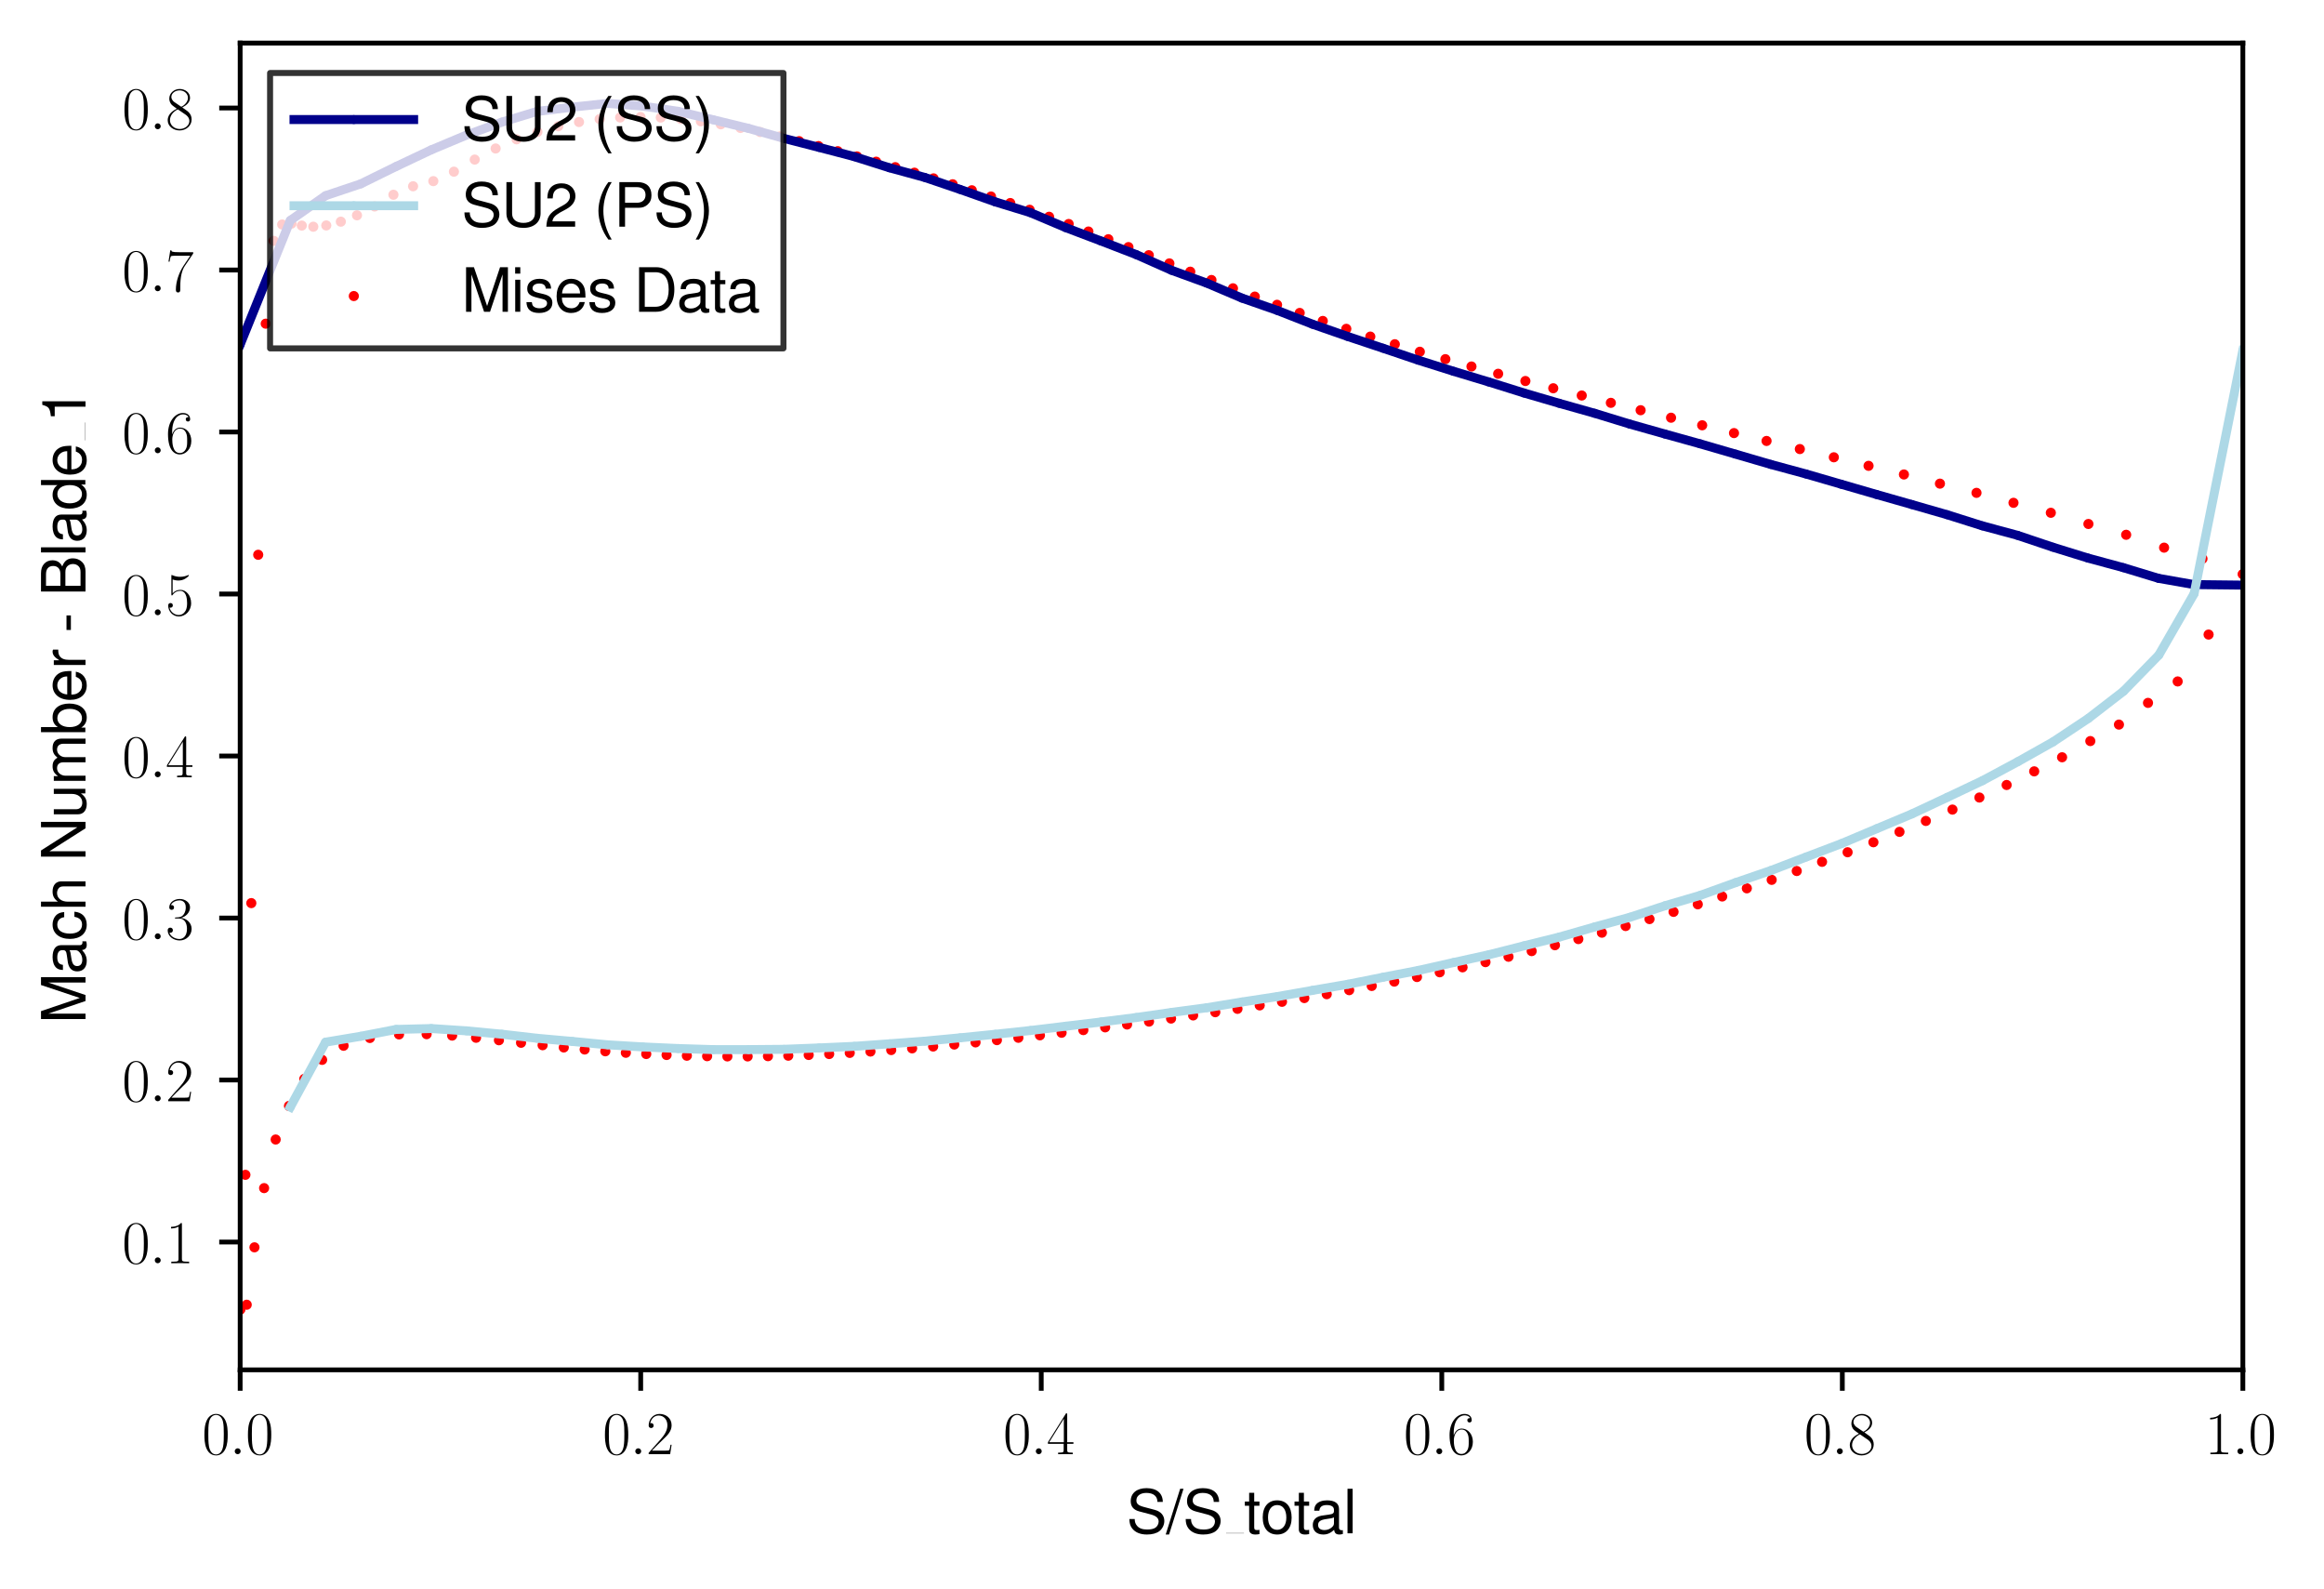 <?xml version="1.0" encoding="utf-8" standalone="no"?>
<!DOCTYPE svg PUBLIC "-//W3C//DTD SVG 1.1//EN"
  "http://www.w3.org/Graphics/SVG/1.1/DTD/svg11.dtd">
<svg xmlns:xlink="http://www.w3.org/1999/xlink" width="388.515pt" height="265.601pt" viewBox="0 0 388.515 265.601" xmlns="http://www.w3.org/2000/svg" version="1.1">
 <defs>
  <style type="text/css">*{stroke-linejoin: round; stroke-linecap: butt}</style>
 </defs>
 <g id="figure_1">
  <g id="patch_1">
   <path d="M 0 265.601 
L 388.515 265.601 
L 388.515 0 
L 0 0 
z
" style="fill: #ffffff"/>
  </g>
  <g id="axes_1">
   <g id="patch_2">
    <path d="M 40.15 228.96 
L 374.95 228.96 
L 374.95 7.2 
L 40.15 7.2 
z
" style="fill: #ffffff"/>
   </g>
   <g id="PathCollection_1">
    <defs>
     <path id="mcd9e9ff6a8" d="M 0 0.354 
C 0.094 0.354 0.184 0.316 0.25 0.25 
C 0.316 0.184 0.354 0.094 0.354 0 
C 0.354 -0.094 0.316 -0.184 0.25 -0.25 
C 0.184 -0.316 0.094 -0.354 0 -0.354 
C -0.094 -0.354 -0.184 -0.316 -0.25 -0.25 
C -0.316 -0.184 -0.354 -0.094 -0.354 0 
C -0.354 0.094 -0.316 0.184 -0.25 0.25 
C -0.184 0.316 -0.094 0.354 0 0.354 
z
" style="stroke: #ff0000"/>
    </defs>
    <g clip-path="url(#p31bfb90e22)">
     <use xlink:href="#mcd9e9ff6a8" x="40.15" y="218.88" style="fill: #ff0000; stroke: #ff0000"/>
     <use xlink:href="#mcd9e9ff6a8" x="41.245" y="218.075" style="fill: #ff0000; stroke: #ff0000"/>
     <use xlink:href="#mcd9e9ff6a8" x="42.54" y="208.481" style="fill: #ff0000; stroke: #ff0000"/>
     <use xlink:href="#mcd9e9ff6a8" x="44.152" y="198.584" style="fill: #ff0000; stroke: #ff0000"/>
     <use xlink:href="#mcd9e9ff6a8" x="46.086" y="190.461" style="fill: #ff0000; stroke: #ff0000"/>
     <use xlink:href="#mcd9e9ff6a8" x="48.312" y="184.85" style="fill: #ff0000; stroke: #ff0000"/>
     <use xlink:href="#mcd9e9ff6a8" x="50.867" y="180.336" style="fill: #ff0000; stroke: #ff0000"/>
     <use xlink:href="#mcd9e9ff6a8" x="53.851" y="177.146" style="fill: #ff0000; stroke: #ff0000"/>
     <use xlink:href="#mcd9e9ff6a8" x="57.44" y="174.787" style="fill: #ff0000; stroke: #ff0000"/>
     <use xlink:href="#mcd9e9ff6a8" x="61.837" y="173.49" style="fill: #ff0000; stroke: #ff0000"/>
     <use xlink:href="#mcd9e9ff6a8" x="66.708" y="172.894" style="fill: #ff0000; stroke: #ff0000"/>
     <use xlink:href="#mcd9e9ff6a8" x="71.323" y="172.854" style="fill: #ff0000; stroke: #ff0000"/>
     <use xlink:href="#mcd9e9ff6a8" x="75.585" y="173.09" style="fill: #ff0000; stroke: #ff0000"/>
     <use xlink:href="#mcd9e9ff6a8" x="79.585" y="173.453" style="fill: #ff0000; stroke: #ff0000"/>
     <use xlink:href="#mcd9e9ff6a8" x="83.408" y="173.869" style="fill: #ff0000; stroke: #ff0000"/>
     <use xlink:href="#mcd9e9ff6a8" x="87.104" y="174.292" style="fill: #ff0000; stroke: #ff0000"/>
     <use xlink:href="#mcd9e9ff6a8" x="90.71" y="174.699" style="fill: #ff0000; stroke: #ff0000"/>
     <use xlink:href="#mcd9e9ff6a8" x="94.25" y="175.075" style="fill: #ff0000; stroke: #ff0000"/>
     <use xlink:href="#mcd9e9ff6a8" x="97.741" y="175.415" style="fill: #ff0000; stroke: #ff0000"/>
     <use xlink:href="#mcd9e9ff6a8" x="101.196" y="175.713" style="fill: #ff0000; stroke: #ff0000"/>
     <use xlink:href="#mcd9e9ff6a8" x="104.626" y="175.963" style="fill: #ff0000; stroke: #ff0000"/>
     <use xlink:href="#mcd9e9ff6a8" x="108.037" y="176.17" style="fill: #ff0000; stroke: #ff0000"/>
     <use xlink:href="#mcd9e9ff6a8" x="111.437" y="176.334" style="fill: #ff0000; stroke: #ff0000"/>
     <use xlink:href="#mcd9e9ff6a8" x="114.827" y="176.456" style="fill: #ff0000; stroke: #ff0000"/>
     <use xlink:href="#mcd9e9ff6a8" x="118.214" y="176.533" style="fill: #ff0000; stroke: #ff0000"/>
     <use xlink:href="#mcd9e9ff6a8" x="121.6" y="176.573" style="fill: #ff0000; stroke: #ff0000"/>
     <use xlink:href="#mcd9e9ff6a8" x="124.988" y="176.574" style="fill: #ff0000; stroke: #ff0000"/>
     <use xlink:href="#mcd9e9ff6a8" x="128.382" y="176.531" style="fill: #ff0000; stroke: #ff0000"/>
     <use xlink:href="#mcd9e9ff6a8" x="131.782" y="176.451" style="fill: #ff0000; stroke: #ff0000"/>
     <use xlink:href="#mcd9e9ff6a8" x="135.194" y="176.33" style="fill: #ff0000; stroke: #ff0000"/>
     <use xlink:href="#mcd9e9ff6a8" x="138.618" y="176.173" style="fill: #ff0000; stroke: #ff0000"/>
     <use xlink:href="#mcd9e9ff6a8" x="142.058" y="175.983" style="fill: #ff0000; stroke: #ff0000"/>
     <use xlink:href="#mcd9e9ff6a8" x="145.516" y="175.758" style="fill: #ff0000; stroke: #ff0000"/>
     <use xlink:href="#mcd9e9ff6a8" x="148.99" y="175.507" style="fill: #ff0000; stroke: #ff0000"/>
     <use xlink:href="#mcd9e9ff6a8" x="152.484" y="175.225" style="fill: #ff0000; stroke: #ff0000"/>
     <use xlink:href="#mcd9e9ff6a8" x="155.999" y="174.916" style="fill: #ff0000; stroke: #ff0000"/>
     <use xlink:href="#mcd9e9ff6a8" x="159.532" y="174.585" style="fill: #ff0000; stroke: #ff0000"/>
     <use xlink:href="#mcd9e9ff6a8" x="163.084" y="174.229" style="fill: #ff0000; stroke: #ff0000"/>
     <use xlink:href="#mcd9e9ff6a8" x="166.656" y="173.851" style="fill: #ff0000; stroke: #ff0000"/>
     <use xlink:href="#mcd9e9ff6a8" x="170.245" y="173.457" style="fill: #ff0000; stroke: #ff0000"/>
     <use xlink:href="#mcd9e9ff6a8" x="173.851" y="173.044" style="fill: #ff0000; stroke: #ff0000"/>
     <use xlink:href="#mcd9e9ff6a8" x="177.472" y="172.617" style="fill: #ff0000; stroke: #ff0000"/>
     <use xlink:href="#mcd9e9ff6a8" x="181.108" y="172.173" style="fill: #ff0000; stroke: #ff0000"/>
     <use xlink:href="#mcd9e9ff6a8" x="184.756" y="171.714" style="fill: #ff0000; stroke: #ff0000"/>
     <use xlink:href="#mcd9e9ff6a8" x="188.418" y="171.238" style="fill: #ff0000; stroke: #ff0000"/>
     <use xlink:href="#mcd9e9ff6a8" x="192.09" y="170.75" style="fill: #ff0000; stroke: #ff0000"/>
     <use xlink:href="#mcd9e9ff6a8" x="195.772" y="170.243" style="fill: #ff0000; stroke: #ff0000"/>
     <use xlink:href="#mcd9e9ff6a8" x="199.464" y="169.721" style="fill: #ff0000; stroke: #ff0000"/>
     <use xlink:href="#mcd9e9ff6a8" x="203.165" y="169.181" style="fill: #ff0000; stroke: #ff0000"/>
     <use xlink:href="#mcd9e9ff6a8" x="206.875" y="168.62" style="fill: #ff0000; stroke: #ff0000"/>
     <use xlink:href="#mcd9e9ff6a8" x="210.593" y="168.044" style="fill: #ff0000; stroke: #ff0000"/>
     <use xlink:href="#mcd9e9ff6a8" x="214.319" y="167.443" style="fill: #ff0000; stroke: #ff0000"/>
     <use xlink:href="#mcd9e9ff6a8" x="218.054" y="166.819" style="fill: #ff0000; stroke: #ff0000"/>
     <use xlink:href="#mcd9e9ff6a8" x="221.798" y="166.172" style="fill: #ff0000; stroke: #ff0000"/>
     <use xlink:href="#mcd9e9ff6a8" x="225.552" y="165.499" style="fill: #ff0000; stroke: #ff0000"/>
     <use xlink:href="#mcd9e9ff6a8" x="229.317" y="164.797" style="fill: #ff0000; stroke: #ff0000"/>
     <use xlink:href="#mcd9e9ff6a8" x="233.093" y="164.067" style="fill: #ff0000; stroke: #ff0000"/>
     <use xlink:href="#mcd9e9ff6a8" x="236.882" y="163.302" style="fill: #ff0000; stroke: #ff0000"/>
     <use xlink:href="#mcd9e9ff6a8" x="240.685" y="162.509" style="fill: #ff0000; stroke: #ff0000"/>
     <use xlink:href="#mcd9e9ff6a8" x="244.502" y="161.68" style="fill: #ff0000; stroke: #ff0000"/>
     <use xlink:href="#mcd9e9ff6a8" x="248.335" y="160.814" style="fill: #ff0000; stroke: #ff0000"/>
     <use xlink:href="#mcd9e9ff6a8" x="252.186" y="159.911" style="fill: #ff0000; stroke: #ff0000"/>
     <use xlink:href="#mcd9e9ff6a8" x="256.057" y="158.969" style="fill: #ff0000; stroke: #ff0000"/>
     <use xlink:href="#mcd9e9ff6a8" x="259.948" y="157.986" style="fill: #ff0000; stroke: #ff0000"/>
     <use xlink:href="#mcd9e9ff6a8" x="263.862" y="156.961" style="fill: #ff0000; stroke: #ff0000"/>
     <use xlink:href="#mcd9e9ff6a8" x="267.8" y="155.892" style="fill: #ff0000; stroke: #ff0000"/>
     <use xlink:href="#mcd9e9ff6a8" x="271.763" y="154.778" style="fill: #ff0000; stroke: #ff0000"/>
     <use xlink:href="#mcd9e9ff6a8" x="275.755" y="153.617" style="fill: #ff0000; stroke: #ff0000"/>
     <use xlink:href="#mcd9e9ff6a8" x="279.775" y="152.41" style="fill: #ff0000; stroke: #ff0000"/>
     <use xlink:href="#mcd9e9ff6a8" x="283.826" y="151.149" style="fill: #ff0000; stroke: #ff0000"/>
     <use xlink:href="#mcd9e9ff6a8" x="287.91" y="149.84" style="fill: #ff0000; stroke: #ff0000"/>
     <use xlink:href="#mcd9e9ff6a8" x="292.028" y="148.476" style="fill: #ff0000; stroke: #ff0000"/>
     <use xlink:href="#mcd9e9ff6a8" x="296.181" y="147.061" style="fill: #ff0000; stroke: #ff0000"/>
     <use xlink:href="#mcd9e9ff6a8" x="300.372" y="145.583" style="fill: #ff0000; stroke: #ff0000"/>
     <use xlink:href="#mcd9e9ff6a8" x="304.603" y="144.047" style="fill: #ff0000; stroke: #ff0000"/>
     <use xlink:href="#mcd9e9ff6a8" x="308.873" y="142.447" style="fill: #ff0000; stroke: #ff0000"/>
     <use xlink:href="#mcd9e9ff6a8" x="313.189" y="140.775" style="fill: #ff0000; stroke: #ff0000"/>
     <use xlink:href="#mcd9e9ff6a8" x="317.547" y="139.038" style="fill: #ff0000; stroke: #ff0000"/>
     <use xlink:href="#mcd9e9ff6a8" x="321.952" y="137.214" style="fill: #ff0000; stroke: #ff0000"/>
     <use xlink:href="#mcd9e9ff6a8" x="326.403" y="135.316" style="fill: #ff0000; stroke: #ff0000"/>
     <use xlink:href="#mcd9e9ff6a8" x="330.907" y="133.3" style="fill: #ff0000; stroke: #ff0000"/>
     <use xlink:href="#mcd9e9ff6a8" x="335.46" y="131.204" style="fill: #ff0000; stroke: #ff0000"/>
     <use xlink:href="#mcd9e9ff6a8" x="340.069" y="128.926" style="fill: #ff0000; stroke: #ff0000"/>
     <use xlink:href="#mcd9e9ff6a8" x="344.729" y="126.572" style="fill: #ff0000; stroke: #ff0000"/>
     <use xlink:href="#mcd9e9ff6a8" x="349.45" y="123.864" style="fill: #ff0000; stroke: #ff0000"/>
     <use xlink:href="#mcd9e9ff6a8" x="354.235" y="121.111" style="fill: #ff0000; stroke: #ff0000"/>
     <use xlink:href="#mcd9e9ff6a8" x="359.092" y="117.481" style="fill: #ff0000; stroke: #ff0000"/>
     <use xlink:href="#mcd9e9ff6a8" x="364.052" y="113.898" style="fill: #ff0000; stroke: #ff0000"/>
     <use xlink:href="#mcd9e9ff6a8" x="369.222" y="106.062" style="fill: #ff0000; stroke: #ff0000"/>
     <use xlink:href="#mcd9e9ff6a8" x="374.95" y="95.969" style="fill: #ff0000; stroke: #ff0000"/>
     <use xlink:href="#mcd9e9ff6a8" x="40.15" y="218.88" style="fill: #ff0000; stroke: #ff0000"/>
     <use xlink:href="#mcd9e9ff6a8" x="41.025" y="196.362" style="fill: #ff0000; stroke: #ff0000"/>
     <use xlink:href="#mcd9e9ff6a8" x="42.013" y="150.948" style="fill: #ff0000; stroke: #ff0000"/>
     <use xlink:href="#mcd9e9ff6a8" x="43.167" y="92.727" style="fill: #ff0000; stroke: #ff0000"/>
     <use xlink:href="#mcd9e9ff6a8" x="44.424" y="54.101" style="fill: #ff0000; stroke: #ff0000"/>
     <use xlink:href="#mcd9e9ff6a8" x="45.753" y="40.253" style="fill: #ff0000; stroke: #ff0000"/>
     <use xlink:href="#mcd9e9ff6a8" x="47.175" y="37.523" style="fill: #ff0000; stroke: #ff0000"/>
     <use xlink:href="#mcd9e9ff6a8" x="48.728" y="37.374" style="fill: #ff0000; stroke: #ff0000"/>
     <use xlink:href="#mcd9e9ff6a8" x="50.449" y="37.705" style="fill: #ff0000; stroke: #ff0000"/>
     <use xlink:href="#mcd9e9ff6a8" x="52.376" y="37.894" style="fill: #ff0000; stroke: #ff0000"/>
     <use xlink:href="#mcd9e9ff6a8" x="54.544" y="37.682" style="fill: #ff0000; stroke: #ff0000"/>
     <use xlink:href="#mcd9e9ff6a8" x="56.978" y="37.049" style="fill: #ff0000; stroke: #ff0000"/>
     <use xlink:href="#mcd9e9ff6a8" x="59.68" y="35.986" style="fill: #ff0000; stroke: #ff0000"/>
     <use xlink:href="#mcd9e9ff6a8" x="62.627" y="34.508" style="fill: #ff0000; stroke: #ff0000"/>
     <use xlink:href="#mcd9e9ff6a8" x="65.771" y="32.551" style="fill: #ff0000; stroke: #ff0000"/>
     <use xlink:href="#mcd9e9ff6a8" x="69.058" y="31.134" style="fill: #ff0000; stroke: #ff0000"/>
     <use xlink:href="#mcd9e9ff6a8" x="72.441" y="30.274" style="fill: #ff0000; stroke: #ff0000"/>
     <use xlink:href="#mcd9e9ff6a8" x="75.885" y="28.694" style="fill: #ff0000; stroke: #ff0000"/>
     <use xlink:href="#mcd9e9ff6a8" x="79.362" y="26.674" style="fill: #ff0000; stroke: #ff0000"/>
     <use xlink:href="#mcd9e9ff6a8" x="82.857" y="24.819" style="fill: #ff0000; stroke: #ff0000"/>
     <use xlink:href="#mcd9e9ff6a8" x="86.355" y="23.283" style="fill: #ff0000; stroke: #ff0000"/>
     <use xlink:href="#mcd9e9ff6a8" x="89.848" y="22.05" style="fill: #ff0000; stroke: #ff0000"/>
     <use xlink:href="#mcd9e9ff6a8" x="93.331" y="21.099" style="fill: #ff0000; stroke: #ff0000"/>
     <use xlink:href="#mcd9e9ff6a8" x="96.798" y="20.396" style="fill: #ff0000; stroke: #ff0000"/>
     <use xlink:href="#mcd9e9ff6a8" x="100.246" y="19.9" style="fill: #ff0000; stroke: #ff0000"/>
     <use xlink:href="#mcd9e9ff6a8" x="103.674" y="19.635" style="fill: #ff0000; stroke: #ff0000"/>
     <use xlink:href="#mcd9e9ff6a8" x="107.081" y="19.56" style="fill: #ff0000; stroke: #ff0000"/>
     <use xlink:href="#mcd9e9ff6a8" x="110.466" y="19.646" style="fill: #ff0000; stroke: #ff0000"/>
     <use xlink:href="#mcd9e9ff6a8" x="113.829" y="19.895" style="fill: #ff0000; stroke: #ff0000"/>
     <use xlink:href="#mcd9e9ff6a8" x="117.171" y="20.277" style="fill: #ff0000; stroke: #ff0000"/>
     <use xlink:href="#mcd9e9ff6a8" x="120.492" y="20.776" style="fill: #ff0000; stroke: #ff0000"/>
     <use xlink:href="#mcd9e9ff6a8" x="123.792" y="21.382" style="fill: #ff0000; stroke: #ff0000"/>
     <use xlink:href="#mcd9e9ff6a8" x="127.075" y="22.064" style="fill: #ff0000; stroke: #ff0000"/>
     <use xlink:href="#mcd9e9ff6a8" x="130.34" y="22.811" style="fill: #ff0000; stroke: #ff0000"/>
     <use xlink:href="#mcd9e9ff6a8" x="133.59" y="23.596" style="fill: #ff0000; stroke: #ff0000"/>
     <use xlink:href="#mcd9e9ff6a8" x="136.827" y="24.418" style="fill: #ff0000; stroke: #ff0000"/>
     <use xlink:href="#mcd9e9ff6a8" x="140.05" y="25.271" style="fill: #ff0000; stroke: #ff0000"/>
     <use xlink:href="#mcd9e9ff6a8" x="143.264" y="26.145" style="fill: #ff0000; stroke: #ff0000"/>
     <use xlink:href="#mcd9e9ff6a8" x="146.47" y="27.028" style="fill: #ff0000; stroke: #ff0000"/>
     <use xlink:href="#mcd9e9ff6a8" x="149.67" y="27.94" style="fill: #ff0000; stroke: #ff0000"/>
     <use xlink:href="#mcd9e9ff6a8" x="152.867" y="28.863" style="fill: #ff0000; stroke: #ff0000"/>
     <use xlink:href="#mcd9e9ff6a8" x="156.063" y="29.815" style="fill: #ff0000; stroke: #ff0000"/>
     <use xlink:href="#mcd9e9ff6a8" x="159.261" y="30.8" style="fill: #ff0000; stroke: #ff0000"/>
     <use xlink:href="#mcd9e9ff6a8" x="162.463" y="31.803" style="fill: #ff0000; stroke: #ff0000"/>
     <use xlink:href="#mcd9e9ff6a8" x="165.673" y="32.848" style="fill: #ff0000; stroke: #ff0000"/>
     <use xlink:href="#mcd9e9ff6a8" x="168.894" y="33.936" style="fill: #ff0000; stroke: #ff0000"/>
     <use xlink:href="#mcd9e9ff6a8" x="172.129" y="35.062" style="fill: #ff0000; stroke: #ff0000"/>
     <use xlink:href="#mcd9e9ff6a8" x="175.382" y="36.229" style="fill: #ff0000; stroke: #ff0000"/>
     <use xlink:href="#mcd9e9ff6a8" x="178.656" y="37.44" style="fill: #ff0000; stroke: #ff0000"/>
     <use xlink:href="#mcd9e9ff6a8" x="181.957" y="38.698" style="fill: #ff0000; stroke: #ff0000"/>
     <use xlink:href="#mcd9e9ff6a8" x="185.287" y="39.986" style="fill: #ff0000; stroke: #ff0000"/>
     <use xlink:href="#mcd9e9ff6a8" x="188.65" y="41.301" style="fill: #ff0000; stroke: #ff0000"/>
     <use xlink:href="#mcd9e9ff6a8" x="192.051" y="42.655" style="fill: #ff0000; stroke: #ff0000"/>
     <use xlink:href="#mcd9e9ff6a8" x="195.494" y="44.026" style="fill: #ff0000; stroke: #ff0000"/>
     <use xlink:href="#mcd9e9ff6a8" x="198.984" y="45.409" style="fill: #ff0000; stroke: #ff0000"/>
     <use xlink:href="#mcd9e9ff6a8" x="202.525" y="46.8" style="fill: #ff0000; stroke: #ff0000"/>
     <use xlink:href="#mcd9e9ff6a8" x="206.12" y="48.186" style="fill: #ff0000; stroke: #ff0000"/>
     <use xlink:href="#mcd9e9ff6a8" x="209.774" y="49.573" style="fill: #ff0000; stroke: #ff0000"/>
     <use xlink:href="#mcd9e9ff6a8" x="213.493" y="50.944" style="fill: #ff0000; stroke: #ff0000"/>
     <use xlink:href="#mcd9e9ff6a8" x="217.278" y="52.305" style="fill: #ff0000; stroke: #ff0000"/>
     <use xlink:href="#mcd9e9ff6a8" x="221.137" y="53.645" style="fill: #ff0000; stroke: #ff0000"/>
     <use xlink:href="#mcd9e9ff6a8" x="225.07" y="54.961" style="fill: #ff0000; stroke: #ff0000"/>
     <use xlink:href="#mcd9e9ff6a8" x="229.082" y="56.259" style="fill: #ff0000; stroke: #ff0000"/>
     <use xlink:href="#mcd9e9ff6a8" x="233.178" y="57.537" style="fill: #ff0000; stroke: #ff0000"/>
     <use xlink:href="#mcd9e9ff6a8" x="237.36" y="58.793" style="fill: #ff0000; stroke: #ff0000"/>
     <use xlink:href="#mcd9e9ff6a8" x="241.632" y="60.031" style="fill: #ff0000; stroke: #ff0000"/>
     <use xlink:href="#mcd9e9ff6a8" x="245.994" y="61.257" style="fill: #ff0000; stroke: #ff0000"/>
     <use xlink:href="#mcd9e9ff6a8" x="250.454" y="62.473" style="fill: #ff0000; stroke: #ff0000"/>
     <use xlink:href="#mcd9e9ff6a8" x="255.009" y="63.683" style="fill: #ff0000; stroke: #ff0000"/>
     <use xlink:href="#mcd9e9ff6a8" x="259.667" y="64.894" style="fill: #ff0000; stroke: #ff0000"/>
     <use xlink:href="#mcd9e9ff6a8" x="264.427" y="66.107" style="fill: #ff0000; stroke: #ff0000"/>
     <use xlink:href="#mcd9e9ff6a8" x="269.295" y="67.331" style="fill: #ff0000; stroke: #ff0000"/>
     <use xlink:href="#mcd9e9ff6a8" x="274.271" y="68.564" style="fill: #ff0000; stroke: #ff0000"/>
     <use xlink:href="#mcd9e9ff6a8" x="279.358" y="69.817" style="fill: #ff0000; stroke: #ff0000"/>
     <use xlink:href="#mcd9e9ff6a8" x="284.561" y="71.084" style="fill: #ff0000; stroke: #ff0000"/>
     <use xlink:href="#mcd9e9ff6a8" x="289.882" y="72.387" style="fill: #ff0000; stroke: #ff0000"/>
     <use xlink:href="#mcd9e9ff6a8" x="295.325" y="73.701" style="fill: #ff0000; stroke: #ff0000"/>
     <use xlink:href="#mcd9e9ff6a8" x="300.888" y="75.057" style="fill: #ff0000; stroke: #ff0000"/>
     <use xlink:href="#mcd9e9ff6a8" x="306.572" y="76.433" style="fill: #ff0000; stroke: #ff0000"/>
     <use xlink:href="#mcd9e9ff6a8" x="312.375" y="77.86" style="fill: #ff0000; stroke: #ff0000"/>
     <use xlink:href="#mcd9e9ff6a8" x="318.29" y="79.307" style="fill: #ff0000; stroke: #ff0000"/>
     <use xlink:href="#mcd9e9ff6a8" x="324.311" y="80.837" style="fill: #ff0000; stroke: #ff0000"/>
     <use xlink:href="#mcd9e9ff6a8" x="330.42" y="82.375" style="fill: #ff0000; stroke: #ff0000"/>
     <use xlink:href="#mcd9e9ff6a8" x="336.606" y="84.042" style="fill: #ff0000; stroke: #ff0000"/>
     <use xlink:href="#mcd9e9ff6a8" x="342.848" y="85.708" style="fill: #ff0000; stroke: #ff0000"/>
     <use xlink:href="#mcd9e9ff6a8" x="349.131" y="87.578" style="fill: #ff0000; stroke: #ff0000"/>
     <use xlink:href="#mcd9e9ff6a8" x="355.442" y="89.384" style="fill: #ff0000; stroke: #ff0000"/>
     <use xlink:href="#mcd9e9ff6a8" x="361.783" y="91.535" style="fill: #ff0000; stroke: #ff0000"/>
     <use xlink:href="#mcd9e9ff6a8" x="368.2" y="93.391" style="fill: #ff0000; stroke: #ff0000"/>
     <use xlink:href="#mcd9e9ff6a8" x="374.95" y="95.969" style="fill: #ff0000; stroke: #ff0000"/>
    </g>
   </g>
   <g id="matplotlib.axis_1">
    <g id="xtick_1">
     <g id="line2d_1">
      <defs>
       <path id="mb8f9ea6dd8" d="M 0 0 
L 0 3.5 
" style="stroke: #000000; stroke-width: 0.8"/>
      </defs>
      <g>
       <use xlink:href="#mb8f9ea6dd8" x="40.15" y="228.96" style="stroke: #000000; stroke-width: 0.8"/>
      </g>
     </g>
     <g id="text_1">
      <!-- $\mathdefault{0.0}$ -->
      <g transform="translate(33.785 243.058) scale(0.1 -0.1)">
       <defs>
        <path id="CMR17-30" d="M 2688 2038 
C 2688 2430 2682 3099 2413 3613 
C 2176 4063 1798 4224 1466 4224 
C 1158 4224 768 4082 525 3620 
C 269 3137 243 2539 243 2038 
C 243 1671 250 1112 448 623 
C 723 -39 1216 -128 1466 -128 
C 1760 -128 2208 -7 2470 604 
C 2662 1048 2688 1568 2688 2038 
z
M 1466 -26 
C 1056 -26 813 328 723 816 
C 653 1196 653 1749 653 2109 
C 653 2604 653 3015 736 3407 
C 858 3954 1216 4121 1466 4121 
C 1728 4121 2067 3947 2189 3420 
C 2272 3054 2278 2623 2278 2109 
C 2278 1691 2278 1176 2202 797 
C 2067 96 1690 -26 1466 -26 
z
" transform="scale(0.016)"/>
        <path id="CMMI12-3a" d="M 1178 307 
C 1178 492 1024 620 870 620 
C 685 620 557 467 557 313 
C 557 128 710 0 864 0 
C 1050 0 1178 153 1178 307 
z
" transform="scale(0.016)"/>
       </defs>
       <use xlink:href="#CMR17-30" transform="scale(0.996)"/>
       <use xlink:href="#CMMI12-3a" transform="translate(45.69 0) scale(0.996)"/>
       <use xlink:href="#CMR17-30" transform="translate(72.788 0) scale(0.996)"/>
      </g>
     </g>
    </g>
    <g id="xtick_2">
     <g id="line2d_2">
      <g>
       <use xlink:href="#mb8f9ea6dd8" x="107.11" y="228.96" style="stroke: #000000; stroke-width: 0.8"/>
      </g>
     </g>
     <g id="text_2">
      <!-- $\mathdefault{0.2}$ -->
      <g transform="translate(100.745 243.058) scale(0.1 -0.1)">
       <defs>
        <path id="CMR17-32" d="M 2669 990 
L 2554 990 
C 2490 537 2438 460 2413 422 
C 2381 371 1920 371 1830 371 
L 602 371 
C 832 620 1280 1073 1824 1596 
C 2214 1966 2669 2400 2669 3033 
C 2669 3788 2067 4224 1395 4224 
C 691 4224 262 3603 262 3027 
C 262 2777 448 2745 525 2745 
C 589 2745 781 2783 781 3007 
C 781 3206 614 3264 525 3264 
C 486 3264 448 3257 422 3244 
C 544 3788 915 4057 1306 4057 
C 1862 4057 2227 3616 2227 3033 
C 2227 2477 1901 1998 1536 1583 
L 262 147 
L 262 0 
L 2515 0 
L 2669 990 
z
" transform="scale(0.016)"/>
       </defs>
       <use xlink:href="#CMR17-30" transform="scale(0.996)"/>
       <use xlink:href="#CMMI12-3a" transform="translate(45.69 0) scale(0.996)"/>
       <use xlink:href="#CMR17-32" transform="translate(72.788 0) scale(0.996)"/>
      </g>
     </g>
    </g>
    <g id="xtick_3">
     <g id="line2d_3">
      <g>
       <use xlink:href="#mb8f9ea6dd8" x="174.07" y="228.96" style="stroke: #000000; stroke-width: 0.8"/>
      </g>
     </g>
     <g id="text_3">
      <!-- $\mathdefault{0.4}$ -->
      <g transform="translate(167.705 243.058) scale(0.1 -0.1)">
       <defs>
        <path id="CMR17-34" d="M 2150 4147 
C 2150 4281 2144 4288 2029 4288 
L 128 1254 
L 128 1088 
L 1779 1088 
L 1779 460 
C 1779 230 1766 166 1318 166 
L 1197 166 
L 1197 0 
C 1402 12 1747 12 1965 12 
C 2182 12 2528 12 2733 0 
L 2733 166 
L 2611 166 
C 2163 166 2150 230 2150 460 
L 2150 1088 
L 2803 1088 
L 2803 1254 
L 2150 1254 
L 2150 4147 
z
M 1798 3723 
L 1798 1254 
L 256 1254 
L 1798 3723 
z
" transform="scale(0.016)"/>
       </defs>
       <use xlink:href="#CMR17-30" transform="scale(0.996)"/>
       <use xlink:href="#CMMI12-3a" transform="translate(45.69 0) scale(0.996)"/>
       <use xlink:href="#CMR17-34" transform="translate(72.788 0) scale(0.996)"/>
      </g>
     </g>
    </g>
    <g id="xtick_4">
     <g id="line2d_4">
      <g>
       <use xlink:href="#mb8f9ea6dd8" x="241.03" y="228.96" style="stroke: #000000; stroke-width: 0.8"/>
      </g>
     </g>
     <g id="text_4">
      <!-- $\mathdefault{0.6}$ -->
      <g transform="translate(234.665 243.058) scale(0.1 -0.1)">
       <defs>
        <path id="CMR17-36" d="M 678 2198 
C 678 3712 1395 4076 1811 4076 
C 1946 4076 2272 4049 2400 3782 
C 2298 3782 2106 3782 2106 3558 
C 2106 3385 2246 3328 2336 3328 
C 2394 3328 2566 3353 2566 3571 
C 2566 3987 2246 4224 1805 4224 
C 1043 4224 243 3411 243 2011 
C 243 257 966 -128 1478 -128 
C 2099 -128 2688 431 2688 1295 
C 2688 2101 2170 2688 1517 2688 
C 1126 2688 838 2430 678 1979 
L 678 2198 
z
M 1478 25 
C 691 25 691 1212 691 1450 
C 691 1914 909 2585 1504 2585 
C 1613 2585 1926 2585 2138 2140 
C 2253 1889 2253 1624 2253 1302 
C 2253 954 2253 696 2118 438 
C 1978 173 1773 25 1478 25 
z
" transform="scale(0.016)"/>
       </defs>
       <use xlink:href="#CMR17-30" transform="scale(0.996)"/>
       <use xlink:href="#CMMI12-3a" transform="translate(45.69 0) scale(0.996)"/>
       <use xlink:href="#CMR17-36" transform="translate(72.788 0) scale(0.996)"/>
      </g>
     </g>
    </g>
    <g id="xtick_5">
     <g id="line2d_5">
      <g>
       <use xlink:href="#mb8f9ea6dd8" x="307.99" y="228.96" style="stroke: #000000; stroke-width: 0.8"/>
      </g>
     </g>
     <g id="text_5">
      <!-- $\mathdefault{0.8}$ -->
      <g transform="translate(301.625 243.058) scale(0.1 -0.1)">
       <defs>
        <path id="CMR17-38" d="M 1741 2289 
C 2144 2494 2554 2803 2554 3298 
C 2554 3884 1990 4224 1472 4224 
C 890 4224 378 3800 378 3215 
C 378 3054 416 2777 666 2533 
C 730 2469 998 2276 1171 2154 
C 883 2006 211 1652 211 945 
C 211 282 838 -128 1459 -128 
C 2144 -128 2720 366 2720 1022 
C 2720 1607 2330 1877 2074 2051 
L 1741 2289 
z
M 902 2855 
C 851 2887 595 3086 595 3388 
C 595 3781 998 4076 1459 4076 
C 1965 4076 2336 3716 2336 3298 
C 2336 2700 1670 2359 1638 2359 
C 1632 2359 1626 2359 1574 2398 
L 902 2855 
z
M 2080 1536 
C 2176 1466 2483 1253 2483 861 
C 2483 385 2010 25 1472 25 
C 890 25 448 443 448 951 
C 448 1459 838 1884 1280 2083 
L 2080 1536 
z
" transform="scale(0.016)"/>
       </defs>
       <use xlink:href="#CMR17-30" transform="scale(0.996)"/>
       <use xlink:href="#CMMI12-3a" transform="translate(45.69 0) scale(0.996)"/>
       <use xlink:href="#CMR17-38" transform="translate(72.788 0) scale(0.996)"/>
      </g>
     </g>
    </g>
    <g id="xtick_6">
     <g id="line2d_6">
      <g>
       <use xlink:href="#mb8f9ea6dd8" x="374.95" y="228.96" style="stroke: #000000; stroke-width: 0.8"/>
      </g>
     </g>
     <g id="text_6">
      <!-- $\mathdefault{1.0}$ -->
      <g transform="translate(368.585 243.058) scale(0.1 -0.1)">
       <defs>
        <path id="CMR17-31" d="M 1702 4083 
C 1702 4217 1696 4224 1606 4224 
C 1357 3927 979 3833 621 3820 
C 602 3820 570 3820 563 3808 
C 557 3795 557 3782 557 3648 
C 755 3648 1088 3686 1344 3839 
L 1344 467 
C 1344 243 1331 166 781 166 
L 589 166 
L 589 0 
C 896 6 1216 12 1523 12 
C 1830 12 2150 6 2458 0 
L 2458 166 
L 2266 166 
C 1715 166 1702 236 1702 467 
L 1702 4083 
z
" transform="scale(0.016)"/>
       </defs>
       <use xlink:href="#CMR17-31" transform="scale(0.996)"/>
       <use xlink:href="#CMMI12-3a" transform="translate(45.69 0) scale(0.996)"/>
       <use xlink:href="#CMR17-30" transform="translate(72.788 0) scale(0.996)"/>
      </g>
     </g>
    </g>
    <g id="text_7">
     <!-- S/S_{total} -->
     <g transform="translate(188.313 256.279) scale(0.1 -0.1)">
      <defs>
       <path id="NimbusSanL-Regu-53" d="M 3814 3295 
C 3808 4204 3181 4736 2106 4736 
C 1082 4736 448 4211 448 3372 
C 448 2806 749 2450 1363 2291 
L 2522 1986 
C 3110 1833 3379 1598 3379 1236 
C 3379 988 3245 733 3046 593 
C 2861 466 2566 396 2189 396 
C 1683 396 1338 517 1114 784 
C 941 988 864 1210 870 1496 
L 307 1496 
C 314 1070 397 790 582 536 
C 902 102 1440 -128 2150 -128 
C 2707 -128 3162 0 3462 230 
C 3776 479 3974 892 3974 1293 
C 3974 1865 3616 2284 2982 2456 
L 1811 2768 
C 1248 2920 1043 3098 1043 3454 
C 1043 3925 1459 4236 2086 4236 
C 2829 4236 3245 3899 3251 3295 
L 3814 3295 
z
" transform="scale(0.016)"/>
       <path id="NimbusSanL-Regu-2f" d="M 1466 4672 
L -51 -128 
L 301 -128 
L 1818 4672 
L 1466 4672 
z
" transform="scale(0.016)"/>
       <path id="NimbusSanL-Regu-74" d="M 1626 3328 
L 1075 3328 
L 1075 4249 
L 544 4249 
L 544 3328 
L 90 3328 
L 90 2892 
L 544 2892 
L 544 402 
C 544 64 774 -128 1190 -128 
C 1318 -128 1446 -116 1626 -84 
L 1626 364 
C 1555 345 1472 339 1370 339 
C 1139 339 1075 402 1075 634 
L 1075 2892 
L 1626 2892 
L 1626 3328 
z
" transform="scale(0.016)"/>
       <path id="NimbusSanL-Regu-6f" d="M 1741 3456 
C 800 3456 230 2784 230 1663 
C 230 543 794 -128 1747 -128 
C 2688 -128 3264 543 3264 1638 
C 3264 2791 2707 3456 1741 3456 
z
M 1747 2963 
C 2349 2963 2707 2472 2707 1644 
C 2707 861 2336 364 1747 364 
C 1152 364 787 855 787 1663 
C 787 2466 1152 2963 1747 2963 
z
" transform="scale(0.016)"/>
       <path id="NimbusSanL-Regu-61" d="M 3424 332 
C 3366 320 3341 320 3309 320 
C 3123 320 3021 415 3021 581 
L 3021 2542 
C 3021 3135 2586 3456 1760 3456 
C 1274 3456 870 3315 646 3065 
C 493 2893 429 2702 416 2370 
L 954 2370 
C 998 2778 1242 2963 1741 2963 
C 2221 2963 2490 2784 2490 2466 
L 2490 2326 
C 2490 2103 2355 2007 1933 1956 
C 1178 1861 1062 1835 858 1753 
C 467 1593 269 1294 269 861 
C 269 256 691 -128 1370 -128 
C 1792 -128 2131 19 2509 364 
C 2547 25 2714 -128 3059 -128 
C 3168 -128 3251 -116 3424 -71 
L 3424 332 
z
M 2490 1071 
C 2490 893 2438 785 2278 638 
C 2061 441 1798 339 1485 339 
C 1069 339 826 536 826 874 
C 826 1224 1062 1402 1632 1485 
C 2195 1562 2310 1587 2490 1670 
L 2490 1071 
z
" transform="scale(0.016)"/>
       <path id="NimbusSanL-Regu-6c" d="M 973 4672 
L 435 4672 
L 435 0 
L 973 0 
L 973 4672 
z
" transform="scale(0.016)"/>
      </defs>
      <use xlink:href="#NimbusSanL-Regu-53" transform="scale(0.996)"/>
      <use xlink:href="#NimbusSanL-Regu-2f" transform="translate(66.45 0) scale(0.996)"/>
      <use xlink:href="#NimbusSanL-Regu-53" transform="translate(94.145 0) scale(0.996)"/>
      <use xlink:href="#NimbusSanL-Regu-74" transform="translate(196.461 0) scale(0.996)"/>
      <use xlink:href="#NimbusSanL-Regu-6f" transform="translate(224.156 0) scale(0.996)"/>
      <use xlink:href="#NimbusSanL-Regu-74" transform="translate(279.548 0) scale(0.996)"/>
      <use xlink:href="#NimbusSanL-Regu-61" transform="translate(307.243 0) scale(0.996)"/>
      <use xlink:href="#NimbusSanL-Regu-6c" transform="translate(362.634 0) scale(0.996)"/>
      <path d="M 166.573 0 
L 196.461 0 
L 196.461 0.399 
L 166.573 0.399 
L 166.573 0 
z
"/>
     </g>
    </g>
   </g>
   <g id="matplotlib.axis_2">
    <g id="ytick_1">
     <g id="line2d_7">
      <defs>
       <path id="m4e7788ab5d" d="M 0 0 
L -3.5 0 
" style="stroke: #000000; stroke-width: 0.8"/>
      </defs>
      <g>
       <use xlink:href="#m4e7788ab5d" x="40.15" y="207.593" style="stroke: #000000; stroke-width: 0.8"/>
      </g>
     </g>
     <g id="text_8">
      <!-- $\mathdefault{0.1}$ -->
      <g transform="translate(20.42 211.142) scale(0.1 -0.1)">
       <use xlink:href="#CMR17-30" transform="scale(0.996)"/>
       <use xlink:href="#CMMI12-3a" transform="translate(45.69 0) scale(0.996)"/>
       <use xlink:href="#CMR17-31" transform="translate(72.788 0) scale(0.996)"/>
      </g>
     </g>
    </g>
    <g id="ytick_2">
     <g id="line2d_8">
      <g>
       <use xlink:href="#m4e7788ab5d" x="40.15" y="180.516" style="stroke: #000000; stroke-width: 0.8"/>
      </g>
     </g>
     <g id="text_9">
      <!-- $\mathdefault{0.2}$ -->
      <g transform="translate(20.42 184.065) scale(0.1 -0.1)">
       <use xlink:href="#CMR17-30" transform="scale(0.996)"/>
       <use xlink:href="#CMMI12-3a" transform="translate(45.69 0) scale(0.996)"/>
       <use xlink:href="#CMR17-32" transform="translate(72.788 0) scale(0.996)"/>
      </g>
     </g>
    </g>
    <g id="ytick_3">
     <g id="line2d_9">
      <g>
       <use xlink:href="#m4e7788ab5d" x="40.15" y="153.439" style="stroke: #000000; stroke-width: 0.8"/>
      </g>
     </g>
     <g id="text_10">
      <!-- $\mathdefault{0.3}$ -->
      <g transform="translate(20.42 156.988) scale(0.1 -0.1)">
       <defs>
        <path id="CMR17-33" d="M 1414 2176 
C 1984 2176 2234 1673 2234 1094 
C 2234 322 1824 25 1453 25 
C 1114 25 563 193 390 691 
C 422 678 454 678 486 678 
C 640 678 755 780 755 947 
C 755 1132 614 1216 486 1216 
C 378 1216 211 1164 211 927 
C 211 335 787 -128 1466 -128 
C 2176 -128 2720 432 2720 1087 
C 2720 1718 2208 2176 1600 2246 
C 2086 2347 2554 2776 2554 3353 
C 2554 3856 2048 4224 1472 4224 
C 890 4224 378 3862 378 3347 
C 378 3123 544 3084 627 3084 
C 762 3084 877 3167 877 3334 
C 877 3500 762 3584 627 3584 
C 602 3584 570 3584 544 3571 
C 730 3999 1235 4076 1459 4076 
C 1683 4076 2106 3966 2106 3347 
C 2106 3167 2080 2851 1862 2574 
C 1670 2329 1453 2316 1242 2297 
C 1210 2297 1062 2284 1037 2284 
C 992 2278 966 2272 966 2227 
C 966 2182 973 2176 1101 2176 
L 1414 2176 
z
" transform="scale(0.016)"/>
       </defs>
       <use xlink:href="#CMR17-30" transform="scale(0.996)"/>
       <use xlink:href="#CMMI12-3a" transform="translate(45.69 0) scale(0.996)"/>
       <use xlink:href="#CMR17-33" transform="translate(72.788 0) scale(0.996)"/>
      </g>
     </g>
    </g>
    <g id="ytick_4">
     <g id="line2d_10">
      <g>
       <use xlink:href="#m4e7788ab5d" x="40.15" y="126.361" style="stroke: #000000; stroke-width: 0.8"/>
      </g>
     </g>
     <g id="text_11">
      <!-- $\mathdefault{0.4}$ -->
      <g transform="translate(20.42 129.911) scale(0.1 -0.1)">
       <use xlink:href="#CMR17-30" transform="scale(0.996)"/>
       <use xlink:href="#CMMI12-3a" transform="translate(45.69 0) scale(0.996)"/>
       <use xlink:href="#CMR17-34" transform="translate(72.788 0) scale(0.996)"/>
      </g>
     </g>
    </g>
    <g id="ytick_5">
     <g id="line2d_11">
      <g>
       <use xlink:href="#m4e7788ab5d" x="40.15" y="99.284" style="stroke: #000000; stroke-width: 0.8"/>
      </g>
     </g>
     <g id="text_12">
      <!-- $\mathdefault{0.5}$ -->
      <g transform="translate(20.42 102.834) scale(0.1 -0.1)">
       <defs>
        <path id="CMR17-35" d="M 730 3750 
C 794 3724 1056 3641 1325 3641 
C 1920 3641 2246 3961 2432 4140 
C 2432 4191 2432 4224 2394 4224 
C 2387 4224 2374 4224 2323 4198 
C 2099 4102 1837 4032 1517 4032 
C 1325 4032 1037 4055 723 4191 
C 653 4224 640 4224 634 4224 
C 602 4224 595 4217 595 4090 
L 595 2231 
C 595 2113 595 2080 659 2080 
C 691 2080 704 2093 736 2139 
C 941 2435 1222 2560 1542 2560 
C 1766 2560 2246 2415 2246 1293 
C 2246 1087 2246 716 2054 422 
C 1894 159 1645 25 1370 25 
C 947 25 518 319 403 812 
C 429 806 480 793 506 793 
C 589 793 749 838 749 1036 
C 749 1209 627 1280 506 1280 
C 358 1280 262 1190 262 1011 
C 262 454 704 -128 1382 -128 
C 2042 -128 2669 441 2669 1267 
C 2669 2054 2170 2662 1549 2662 
C 1222 2662 947 2540 730 2304 
L 730 3750 
z
" transform="scale(0.016)"/>
       </defs>
       <use xlink:href="#CMR17-30" transform="scale(0.996)"/>
       <use xlink:href="#CMMI12-3a" transform="translate(45.69 0) scale(0.996)"/>
       <use xlink:href="#CMR17-35" transform="translate(72.788 0) scale(0.996)"/>
      </g>
     </g>
    </g>
    <g id="ytick_6">
     <g id="line2d_12">
      <g>
       <use xlink:href="#m4e7788ab5d" x="40.15" y="72.207" style="stroke: #000000; stroke-width: 0.8"/>
      </g>
     </g>
     <g id="text_13">
      <!-- $\mathdefault{0.6}$ -->
      <g transform="translate(20.42 75.756) scale(0.1 -0.1)">
       <use xlink:href="#CMR17-30" transform="scale(0.996)"/>
       <use xlink:href="#CMMI12-3a" transform="translate(45.69 0) scale(0.996)"/>
       <use xlink:href="#CMR17-36" transform="translate(72.788 0) scale(0.996)"/>
      </g>
     </g>
    </g>
    <g id="ytick_7">
     <g id="line2d_13">
      <g>
       <use xlink:href="#m4e7788ab5d" x="40.15" y="45.13" style="stroke: #000000; stroke-width: 0.8"/>
      </g>
     </g>
     <g id="text_14">
      <!-- $\mathdefault{0.7}$ -->
      <g transform="translate(20.42 48.679) scale(0.1 -0.1)">
       <defs>
        <path id="CMR17-37" d="M 2886 3955 
L 2886 4096 
L 1382 4096 
C 634 4096 621 4166 595 4288 
L 480 4288 
L 294 3104 
L 410 3104 
C 429 3226 474 3552 550 3673 
C 589 3724 1062 3724 1171 3724 
L 2579 3724 
L 1869 2670 
C 1395 1961 1069 1003 1069 166 
C 1069 89 1069 -128 1299 -128 
C 1530 -128 1530 89 1530 172 
L 1530 466 
C 1530 1514 1709 2204 2003 2644 
L 2886 3955 
z
" transform="scale(0.016)"/>
       </defs>
       <use xlink:href="#CMR17-30" transform="scale(0.996)"/>
       <use xlink:href="#CMMI12-3a" transform="translate(45.69 0) scale(0.996)"/>
       <use xlink:href="#CMR17-37" transform="translate(72.788 0) scale(0.996)"/>
      </g>
     </g>
    </g>
    <g id="ytick_8">
     <g id="line2d_14">
      <g>
       <use xlink:href="#m4e7788ab5d" x="40.15" y="18.053" style="stroke: #000000; stroke-width: 0.8"/>
      </g>
     </g>
     <g id="text_15">
      <!-- $\mathdefault{0.8}$ -->
      <g transform="translate(20.42 21.602) scale(0.1 -0.1)">
       <use xlink:href="#CMR17-30" transform="scale(0.996)"/>
       <use xlink:href="#CMMI12-3a" transform="translate(45.69 0) scale(0.996)"/>
       <use xlink:href="#CMR17-38" transform="translate(72.788 0) scale(0.996)"/>
      </g>
     </g>
    </g>
    <g id="text_16">
     <!-- Mach Number - Blade_1 -->
     <g transform="translate(14.298 171.086) rotate(-90) scale(0.1 -0.1)">
      <defs>
       <path id="NimbusSanL-Regu-4d" d="M 2995 0 
L 4307 3915 
L 4307 0 
L 4870 0 
L 4870 4672 
L 4045 4672 
L 2688 602 
L 1306 4672 
L 480 4672 
L 480 0 
L 1043 0 
L 1043 3915 
L 2368 0 
L 2995 0 
z
" transform="scale(0.016)"/>
       <path id="NimbusSanL-Regu-63" d="M 3014 2237 
C 2989 2561 2918 2771 2790 2956 
C 2560 3270 2157 3456 1690 3456 
C 787 3456 198 2740 198 1632 
C 198 555 774 -128 1683 -128 
C 2483 -128 2989 352 3053 1167 
L 2515 1167 
C 2426 632 2150 364 1696 364 
C 1107 364 755 842 755 1632 
C 755 2466 1101 2963 1683 2963 
C 2131 2963 2413 2701 2477 2237 
L 3014 2237 
z
" transform="scale(0.016)"/>
       <path id="NimbusSanL-Regu-68" d="M 448 4672 
L 448 0 
L 979 0 
L 979 1853 
C 979 2539 1338 2988 1888 2988 
C 2061 2988 2234 2930 2362 2834 
C 2515 2725 2579 2565 2579 2328 
L 2579 0 
L 3110 0 
L 3110 2539 
C 3110 3103 2707 3456 2054 3456 
C 1581 3456 1293 3308 979 2898 
L 979 4672 
L 448 4672 
z
" transform="scale(0.016)"/>
       <path id="NimbusSanL-Regu-4e" d="M 4134 4672 
L 3571 4672 
L 3571 852 
L 1133 4672 
L 486 4672 
L 486 0 
L 1050 0 
L 1050 3787 
L 3462 0 
L 4134 0 
L 4134 4672 
z
" transform="scale(0.016)"/>
       <path id="NimbusSanL-Regu-75" d="M 3085 19 
L 3085 3328 
L 2554 3328 
L 2554 1454 
C 2554 780 2195 339 1638 339 
C 1216 339 947 591 947 988 
L 947 3328 
L 416 3328 
L 416 780 
C 416 230 832 -128 1485 -128 
C 1978 -128 2291 44 2605 484 
L 2605 19 
L 3085 19 
z
" transform="scale(0.016)"/>
       <path id="NimbusSanL-Regu-6d" d="M 448 3328 
L 448 0 
L 986 0 
L 986 2089 
C 986 2597 1338 2988 1773 2988 
C 2170 2988 2394 2744 2394 2315 
L 2394 0 
L 2931 0 
L 2931 2109 
C 2931 2597 3283 2988 3718 2988 
C 4109 2988 4339 2738 4339 2315 
L 4339 0 
L 4877 0 
L 4877 2520 
C 4877 3123 4531 3456 3904 3456 
C 3456 3456 3187 3321 2874 2943 
C 2675 3302 2406 3456 1971 3456 
C 1523 3456 1229 3289 941 2886 
L 941 3328 
L 448 3328 
z
" transform="scale(0.016)"/>
       <path id="NimbusSanL-Regu-62" d="M 346 4672 
L 346 19 
L 826 19 
L 826 447 
C 1082 57 1421 -128 1888 -128 
C 2771 -128 3347 594 3347 1702 
C 3347 2784 2797 3456 1914 3456 
C 1453 3456 1126 3283 877 2905 
L 877 4672 
L 346 4672 
z
M 1811 2956 
C 2406 2956 2790 2440 2790 1644 
C 2790 887 2394 371 1811 371 
C 1248 371 877 880 877 1663 
C 877 2447 1248 2956 1811 2956 
z
" transform="scale(0.016)"/>
       <path id="NimbusSanL-Regu-65" d="M 3283 1484 
C 3283 1998 3245 2311 3149 2565 
C 2931 3123 2419 3456 1792 3456 
C 858 3456 256 2734 256 1619 
C 256 545 838 -128 1779 -128 
C 2547 -128 3078 307 3213 1018 
L 2675 1018 
C 2528 588 2227 364 1798 364 
C 1459 364 1171 514 992 787 
C 864 974 819 1161 813 1484 
L 3283 1484 
z
M 826 1920 
C 870 2552 1248 2963 1786 2963 
C 2310 2963 2714 2519 2714 1959 
C 2714 1946 2714 1933 2707 1920 
L 826 1920 
z
" transform="scale(0.016)"/>
       <path id="NimbusSanL-Regu-72" d="M 442 3328 
L 442 0 
L 979 0 
L 979 1727 
C 979 2203 1101 2514 1357 2698 
C 1523 2819 1683 2857 2054 2863 
L 2054 3404 
C 1965 3449 1920 3456 1850 3456 
C 1504 3456 1242 3251 934 2750 
L 934 3328 
L 442 3328 
z
" transform="scale(0.016)"/>
       <path id="NimbusSanL-Regu-2d" d="M 1818 1996 
L 294 1996 
L 294 1536 
L 1818 1536 
L 1818 1996 
z
" transform="scale(0.016)"/>
       <path id="NimbusSanL-Regu-42" d="M 506 0 
L 2611 0 
C 3053 0 3379 121 3629 390 
C 3859 632 3987 961 3987 1321 
C 3987 1878 3731 2214 3136 2444 
C 3558 2643 3782 2994 3782 3476 
C 3782 3821 3654 4127 3411 4345 
C 3168 4569 2848 4672 2400 4672 
L 506 4672 
L 506 0 
z
M 1101 2636 
L 1101 4147 
L 2253 4147 
C 2586 4147 2771 4101 2931 3977 
C 3098 3847 3187 3652 3187 3391 
C 3187 3138 3098 2936 2931 2806 
C 2771 2682 2586 2636 2253 2636 
L 1101 2636 
z
M 1101 524 
L 1101 2112 
L 2554 2112 
C 2842 2112 3034 2042 3174 1890 
C 3315 1745 3392 1542 3392 1315 
C 3392 1093 3315 891 3174 746 
C 3034 594 2842 524 2554 524 
L 1101 524 
z
" transform="scale(0.016)"/>
       <path id="NimbusSanL-Regu-64" d="M 3168 4672 
L 2637 4672 
L 2637 2937 
C 2413 3276 2054 3456 1606 3456 
C 736 3456 166 2759 166 1695 
C 166 568 723 -128 1626 -128 
C 2086 -128 2406 44 2694 460 
L 2694 19 
L 3168 19 
L 3168 4672 
z
M 1696 2956 
C 2272 2956 2637 2447 2637 1651 
C 2637 880 2266 371 1702 371 
C 1114 371 723 887 723 1663 
C 723 2440 1114 2956 1696 2956 
z
" transform="scale(0.016)"/>
       <path id="NimbusSanL-Regu-31" d="M 1658 3232 
L 1658 0 
L 2221 0 
L 2221 4537 
L 1850 4537 
C 1651 3840 1523 3744 653 3635 
L 653 3232 
L 1658 3232 
z
" transform="scale(0.016)"/>
      </defs>
      <use xlink:href="#NimbusSanL-Regu-4d" transform="scale(0.996)"/>
      <use xlink:href="#NimbusSanL-Regu-61" transform="translate(82.988 0) scale(0.996)"/>
      <use xlink:href="#NimbusSanL-Regu-63" transform="translate(138.38 0) scale(0.996)"/>
      <use xlink:href="#NimbusSanL-Regu-68" transform="translate(188.193 0) scale(0.996)"/>
      <use xlink:href="#NimbusSanL-Regu-4e" transform="translate(271.28 0) scale(0.996)"/>
      <use xlink:href="#NimbusSanL-Regu-75" transform="translate(343.21 0) scale(0.996)"/>
      <use xlink:href="#NimbusSanL-Regu-6d" transform="translate(398.602 0) scale(0.996)"/>
      <use xlink:href="#NimbusSanL-Regu-62" transform="translate(481.59 0) scale(0.996)"/>
      <use xlink:href="#NimbusSanL-Regu-65" transform="translate(536.982 0) scale(0.996)"/>
      <use xlink:href="#NimbusSanL-Regu-72" transform="translate(592.374 0) scale(0.996)"/>
      <use xlink:href="#NimbusSanL-Regu-2d" transform="translate(653.244 0) scale(0.996)"/>
      <use xlink:href="#NimbusSanL-Regu-42" transform="translate(714.114 0) scale(0.996)"/>
      <use xlink:href="#NimbusSanL-Regu-6c" transform="translate(780.564 0) scale(0.996)"/>
      <use xlink:href="#NimbusSanL-Regu-61" transform="translate(802.681 0) scale(0.996)"/>
      <use xlink:href="#NimbusSanL-Regu-64" transform="translate(858.073 0) scale(0.996)"/>
      <use xlink:href="#NimbusSanL-Regu-65" transform="translate(913.465 0) scale(0.996)"/>
      <use xlink:href="#NimbusSanL-Regu-31" transform="translate(1004.722 0) scale(0.996)"/>
      <path d="M 974.834 0 
L 1004.722 0 
L 1004.722 0.399 
L 974.834 0.399 
L 974.834 0 
z
"/>
     </g>
    </g>
   </g>
   <g id="line2d_15">
    <path d="M 40.15 57.588 
L 48.529 36.843 
L 54.42 32.707 
L 60.312 30.729 
L 66.205 27.833 
L 72.097 25.044 
L 77.99 22.575 
L 83.883 20.417 
L 89.775 18.624 
L 95.668 17.91 
L 101.56 17.28 
L 107.453 17.732 
L 113.345 18.602 
L 119.238 20.021 
L 125.13 21.456 
L 131.022 23.123 
L 136.914 24.635 
L 142.807 26.178 
L 148.699 28.044 
L 154.591 29.656 
L 160.483 31.656 
L 166.375 33.742 
L 172.267 35.548 
L 178.16 38.045 
L 184.052 40.28 
L 189.945 42.555 
L 195.837 45.17 
L 201.73 47.317 
L 207.623 49.823 
L 213.516 51.881 
L 219.409 54.186 
L 225.302 56.238 
L 231.195 58.203 
L 237.088 60.199 
L 242.981 62.056 
L 248.874 63.836 
L 254.768 65.684 
L 260.661 67.408 
L 266.554 69.071 
L 272.448 70.877 
L 278.341 72.545 
L 284.234 74.185 
L 290.127 75.9 
L 296.021 77.622 
L 301.914 79.22 
L 307.807 80.935 
L 313.701 82.647 
L 319.594 84.327 
L 325.487 86.023 
L 331.381 87.885 
L 337.274 89.473 
L 343.167 91.454 
L 349.061 93.279 
L 354.954 94.874 
L 360.847 96.664 
L 366.741 97.706 
L 374.95 97.799 
" clip-path="url(#p31bfb90e22)" style="fill: none; stroke: #00008b; stroke-width: 1.5; stroke-linecap: square"/>
    <defs>
     <path id="m6ba5048ffe" d="M 0 0.25 
C 0.066 0.25 0.13 0.224 0.177 0.177 
C 0.224 0.13 0.25 0.066 0.25 0 
C 0.25 -0.066 0.224 -0.13 0.177 -0.177 
C 0.13 -0.224 0.066 -0.25 0 -0.25 
C -0.066 -0.25 -0.13 -0.224 -0.177 -0.177 
C -0.224 -0.13 -0.25 -0.066 -0.25 0 
C -0.25 0.066 -0.224 0.13 -0.177 0.177 
C -0.13 0.224 -0.066 0.25 0 0.25 
z
" style="stroke: #00008b"/>
    </defs>
    <g clip-path="url(#p31bfb90e22)">
     <use xlink:href="#m6ba5048ffe" x="40.15" y="57.588" style="fill: #00008b; stroke: #00008b"/>
     <use xlink:href="#m6ba5048ffe" x="48.529" y="36.843" style="fill: #00008b; stroke: #00008b"/>
     <use xlink:href="#m6ba5048ffe" x="54.42" y="32.707" style="fill: #00008b; stroke: #00008b"/>
     <use xlink:href="#m6ba5048ffe" x="60.312" y="30.729" style="fill: #00008b; stroke: #00008b"/>
     <use xlink:href="#m6ba5048ffe" x="66.205" y="27.833" style="fill: #00008b; stroke: #00008b"/>
     <use xlink:href="#m6ba5048ffe" x="72.097" y="25.044" style="fill: #00008b; stroke: #00008b"/>
     <use xlink:href="#m6ba5048ffe" x="77.99" y="22.575" style="fill: #00008b; stroke: #00008b"/>
     <use xlink:href="#m6ba5048ffe" x="83.883" y="20.417" style="fill: #00008b; stroke: #00008b"/>
     <use xlink:href="#m6ba5048ffe" x="89.775" y="18.624" style="fill: #00008b; stroke: #00008b"/>
     <use xlink:href="#m6ba5048ffe" x="95.668" y="17.91" style="fill: #00008b; stroke: #00008b"/>
     <use xlink:href="#m6ba5048ffe" x="101.56" y="17.28" style="fill: #00008b; stroke: #00008b"/>
     <use xlink:href="#m6ba5048ffe" x="107.453" y="17.732" style="fill: #00008b; stroke: #00008b"/>
     <use xlink:href="#m6ba5048ffe" x="113.345" y="18.602" style="fill: #00008b; stroke: #00008b"/>
     <use xlink:href="#m6ba5048ffe" x="119.238" y="20.021" style="fill: #00008b; stroke: #00008b"/>
     <use xlink:href="#m6ba5048ffe" x="125.13" y="21.456" style="fill: #00008b; stroke: #00008b"/>
     <use xlink:href="#m6ba5048ffe" x="131.022" y="23.123" style="fill: #00008b; stroke: #00008b"/>
     <use xlink:href="#m6ba5048ffe" x="136.914" y="24.635" style="fill: #00008b; stroke: #00008b"/>
     <use xlink:href="#m6ba5048ffe" x="142.807" y="26.178" style="fill: #00008b; stroke: #00008b"/>
     <use xlink:href="#m6ba5048ffe" x="148.699" y="28.044" style="fill: #00008b; stroke: #00008b"/>
     <use xlink:href="#m6ba5048ffe" x="154.591" y="29.656" style="fill: #00008b; stroke: #00008b"/>
     <use xlink:href="#m6ba5048ffe" x="160.483" y="31.656" style="fill: #00008b; stroke: #00008b"/>
     <use xlink:href="#m6ba5048ffe" x="166.375" y="33.742" style="fill: #00008b; stroke: #00008b"/>
     <use xlink:href="#m6ba5048ffe" x="172.267" y="35.548" style="fill: #00008b; stroke: #00008b"/>
     <use xlink:href="#m6ba5048ffe" x="178.16" y="38.045" style="fill: #00008b; stroke: #00008b"/>
     <use xlink:href="#m6ba5048ffe" x="184.052" y="40.28" style="fill: #00008b; stroke: #00008b"/>
     <use xlink:href="#m6ba5048ffe" x="189.945" y="42.555" style="fill: #00008b; stroke: #00008b"/>
     <use xlink:href="#m6ba5048ffe" x="195.837" y="45.17" style="fill: #00008b; stroke: #00008b"/>
     <use xlink:href="#m6ba5048ffe" x="201.73" y="47.317" style="fill: #00008b; stroke: #00008b"/>
     <use xlink:href="#m6ba5048ffe" x="207.623" y="49.823" style="fill: #00008b; stroke: #00008b"/>
     <use xlink:href="#m6ba5048ffe" x="213.516" y="51.881" style="fill: #00008b; stroke: #00008b"/>
     <use xlink:href="#m6ba5048ffe" x="219.409" y="54.186" style="fill: #00008b; stroke: #00008b"/>
     <use xlink:href="#m6ba5048ffe" x="225.302" y="56.238" style="fill: #00008b; stroke: #00008b"/>
     <use xlink:href="#m6ba5048ffe" x="231.195" y="58.203" style="fill: #00008b; stroke: #00008b"/>
     <use xlink:href="#m6ba5048ffe" x="237.088" y="60.199" style="fill: #00008b; stroke: #00008b"/>
     <use xlink:href="#m6ba5048ffe" x="242.981" y="62.056" style="fill: #00008b; stroke: #00008b"/>
     <use xlink:href="#m6ba5048ffe" x="248.874" y="63.836" style="fill: #00008b; stroke: #00008b"/>
     <use xlink:href="#m6ba5048ffe" x="254.768" y="65.684" style="fill: #00008b; stroke: #00008b"/>
     <use xlink:href="#m6ba5048ffe" x="260.661" y="67.408" style="fill: #00008b; stroke: #00008b"/>
     <use xlink:href="#m6ba5048ffe" x="266.554" y="69.071" style="fill: #00008b; stroke: #00008b"/>
     <use xlink:href="#m6ba5048ffe" x="272.448" y="70.877" style="fill: #00008b; stroke: #00008b"/>
     <use xlink:href="#m6ba5048ffe" x="278.341" y="72.545" style="fill: #00008b; stroke: #00008b"/>
     <use xlink:href="#m6ba5048ffe" x="284.234" y="74.185" style="fill: #00008b; stroke: #00008b"/>
     <use xlink:href="#m6ba5048ffe" x="290.127" y="75.9" style="fill: #00008b; stroke: #00008b"/>
     <use xlink:href="#m6ba5048ffe" x="296.021" y="77.622" style="fill: #00008b; stroke: #00008b"/>
     <use xlink:href="#m6ba5048ffe" x="301.914" y="79.22" style="fill: #00008b; stroke: #00008b"/>
     <use xlink:href="#m6ba5048ffe" x="307.807" y="80.935" style="fill: #00008b; stroke: #00008b"/>
     <use xlink:href="#m6ba5048ffe" x="313.701" y="82.647" style="fill: #00008b; stroke: #00008b"/>
     <use xlink:href="#m6ba5048ffe" x="319.594" y="84.327" style="fill: #00008b; stroke: #00008b"/>
     <use xlink:href="#m6ba5048ffe" x="325.487" y="86.023" style="fill: #00008b; stroke: #00008b"/>
     <use xlink:href="#m6ba5048ffe" x="331.381" y="87.885" style="fill: #00008b; stroke: #00008b"/>
     <use xlink:href="#m6ba5048ffe" x="337.274" y="89.473" style="fill: #00008b; stroke: #00008b"/>
     <use xlink:href="#m6ba5048ffe" x="343.167" y="91.454" style="fill: #00008b; stroke: #00008b"/>
     <use xlink:href="#m6ba5048ffe" x="349.061" y="93.279" style="fill: #00008b; stroke: #00008b"/>
     <use xlink:href="#m6ba5048ffe" x="354.954" y="94.874" style="fill: #00008b; stroke: #00008b"/>
     <use xlink:href="#m6ba5048ffe" x="360.847" y="96.664" style="fill: #00008b; stroke: #00008b"/>
     <use xlink:href="#m6ba5048ffe" x="366.741" y="97.706" style="fill: #00008b; stroke: #00008b"/>
     <use xlink:href="#m6ba5048ffe" x="374.95" y="97.799" style="fill: #00008b; stroke: #00008b"/>
    </g>
   </g>
   <g id="line2d_16">
    <path d="M 48.533 185.034 
L 54.426 174.189 
L 60.32 173.203 
L 66.214 172.061 
L 72.108 171.912 
L 78.002 172.3 
L 83.896 172.859 
L 89.789 173.538 
L 95.683 174.066 
L 101.577 174.634 
L 107.47 174.986 
L 113.364 175.253 
L 119.258 175.435 
L 125.151 175.434 
L 131.045 175.384 
L 136.938 175.152 
L 142.832 174.884 
L 148.725 174.459 
L 154.619 174.02 
L 160.513 173.462 
L 166.406 172.868 
L 172.3 172.236 
L 178.194 171.521 
L 184.088 170.814 
L 189.981 170.064 
L 195.875 169.216 
L 201.769 168.43 
L 207.662 167.467 
L 213.556 166.567 
L 219.45 165.525 
L 225.344 164.51 
L 231.237 163.331 
L 237.131 162.195 
L 243.025 160.869 
L 248.919 159.573 
L 254.812 158.076 
L 260.706 156.613 
L 266.6 154.923 
L 272.494 153.31 
L 278.388 151.375 
L 284.281 149.637 
L 290.175 147.512 
L 296.069 145.487 
L 301.963 143.231 
L 307.857 140.991 
L 313.751 138.504 
L 319.644 136.032 
L 325.538 133.268 
L 331.432 130.474 
L 337.326 127.312 
L 343.22 123.998 
L 349.114 120.078 
L 355.008 115.526 
L 360.902 109.486 
L 366.796 99.24 
L 374.95 58.59 
" clip-path="url(#p31bfb90e22)" style="fill: none; stroke: #add8e6; stroke-width: 1.5; stroke-linecap: square"/>
    <defs>
     <path id="m4d866dc650" d="M 0 0.25 
C 0.066 0.25 0.13 0.224 0.177 0.177 
C 0.224 0.13 0.25 0.066 0.25 0 
C 0.25 -0.066 0.224 -0.13 0.177 -0.177 
C 0.13 -0.224 0.066 -0.25 0 -0.25 
C -0.066 -0.25 -0.13 -0.224 -0.177 -0.177 
C -0.224 -0.13 -0.25 -0.066 -0.25 0 
C -0.25 0.066 -0.224 0.13 -0.177 0.177 
C -0.13 0.224 -0.066 0.25 0 0.25 
z
" style="stroke: #add8e6"/>
    </defs>
    <g clip-path="url(#p31bfb90e22)">
     <use xlink:href="#m4d866dc650" x="48.533" y="185.034" style="fill: #add8e6; stroke: #add8e6"/>
     <use xlink:href="#m4d866dc650" x="54.426" y="174.189" style="fill: #add8e6; stroke: #add8e6"/>
     <use xlink:href="#m4d866dc650" x="60.32" y="173.203" style="fill: #add8e6; stroke: #add8e6"/>
     <use xlink:href="#m4d866dc650" x="66.214" y="172.061" style="fill: #add8e6; stroke: #add8e6"/>
     <use xlink:href="#m4d866dc650" x="72.108" y="171.912" style="fill: #add8e6; stroke: #add8e6"/>
     <use xlink:href="#m4d866dc650" x="78.002" y="172.3" style="fill: #add8e6; stroke: #add8e6"/>
     <use xlink:href="#m4d866dc650" x="83.896" y="172.859" style="fill: #add8e6; stroke: #add8e6"/>
     <use xlink:href="#m4d866dc650" x="89.789" y="173.538" style="fill: #add8e6; stroke: #add8e6"/>
     <use xlink:href="#m4d866dc650" x="95.683" y="174.066" style="fill: #add8e6; stroke: #add8e6"/>
     <use xlink:href="#m4d866dc650" x="101.577" y="174.634" style="fill: #add8e6; stroke: #add8e6"/>
     <use xlink:href="#m4d866dc650" x="107.47" y="174.986" style="fill: #add8e6; stroke: #add8e6"/>
     <use xlink:href="#m4d866dc650" x="113.364" y="175.253" style="fill: #add8e6; stroke: #add8e6"/>
     <use xlink:href="#m4d866dc650" x="119.258" y="175.435" style="fill: #add8e6; stroke: #add8e6"/>
     <use xlink:href="#m4d866dc650" x="125.151" y="175.434" style="fill: #add8e6; stroke: #add8e6"/>
     <use xlink:href="#m4d866dc650" x="131.045" y="175.384" style="fill: #add8e6; stroke: #add8e6"/>
     <use xlink:href="#m4d866dc650" x="136.938" y="175.152" style="fill: #add8e6; stroke: #add8e6"/>
     <use xlink:href="#m4d866dc650" x="142.832" y="174.884" style="fill: #add8e6; stroke: #add8e6"/>
     <use xlink:href="#m4d866dc650" x="148.725" y="174.459" style="fill: #add8e6; stroke: #add8e6"/>
     <use xlink:href="#m4d866dc650" x="154.619" y="174.02" style="fill: #add8e6; stroke: #add8e6"/>
     <use xlink:href="#m4d866dc650" x="160.513" y="173.462" style="fill: #add8e6; stroke: #add8e6"/>
     <use xlink:href="#m4d866dc650" x="166.406" y="172.868" style="fill: #add8e6; stroke: #add8e6"/>
     <use xlink:href="#m4d866dc650" x="172.3" y="172.236" style="fill: #add8e6; stroke: #add8e6"/>
     <use xlink:href="#m4d866dc650" x="178.194" y="171.521" style="fill: #add8e6; stroke: #add8e6"/>
     <use xlink:href="#m4d866dc650" x="184.088" y="170.814" style="fill: #add8e6; stroke: #add8e6"/>
     <use xlink:href="#m4d866dc650" x="189.981" y="170.064" style="fill: #add8e6; stroke: #add8e6"/>
     <use xlink:href="#m4d866dc650" x="195.875" y="169.216" style="fill: #add8e6; stroke: #add8e6"/>
     <use xlink:href="#m4d866dc650" x="201.769" y="168.43" style="fill: #add8e6; stroke: #add8e6"/>
     <use xlink:href="#m4d866dc650" x="207.662" y="167.467" style="fill: #add8e6; stroke: #add8e6"/>
     <use xlink:href="#m4d866dc650" x="213.556" y="166.567" style="fill: #add8e6; stroke: #add8e6"/>
     <use xlink:href="#m4d866dc650" x="219.45" y="165.525" style="fill: #add8e6; stroke: #add8e6"/>
     <use xlink:href="#m4d866dc650" x="225.344" y="164.51" style="fill: #add8e6; stroke: #add8e6"/>
     <use xlink:href="#m4d866dc650" x="231.237" y="163.331" style="fill: #add8e6; stroke: #add8e6"/>
     <use xlink:href="#m4d866dc650" x="237.131" y="162.195" style="fill: #add8e6; stroke: #add8e6"/>
     <use xlink:href="#m4d866dc650" x="243.025" y="160.869" style="fill: #add8e6; stroke: #add8e6"/>
     <use xlink:href="#m4d866dc650" x="248.919" y="159.573" style="fill: #add8e6; stroke: #add8e6"/>
     <use xlink:href="#m4d866dc650" x="254.812" y="158.076" style="fill: #add8e6; stroke: #add8e6"/>
     <use xlink:href="#m4d866dc650" x="260.706" y="156.613" style="fill: #add8e6; stroke: #add8e6"/>
     <use xlink:href="#m4d866dc650" x="266.6" y="154.923" style="fill: #add8e6; stroke: #add8e6"/>
     <use xlink:href="#m4d866dc650" x="272.494" y="153.31" style="fill: #add8e6; stroke: #add8e6"/>
     <use xlink:href="#m4d866dc650" x="278.388" y="151.375" style="fill: #add8e6; stroke: #add8e6"/>
     <use xlink:href="#m4d866dc650" x="284.281" y="149.637" style="fill: #add8e6; stroke: #add8e6"/>
     <use xlink:href="#m4d866dc650" x="290.175" y="147.512" style="fill: #add8e6; stroke: #add8e6"/>
     <use xlink:href="#m4d866dc650" x="296.069" y="145.487" style="fill: #add8e6; stroke: #add8e6"/>
     <use xlink:href="#m4d866dc650" x="301.963" y="143.231" style="fill: #add8e6; stroke: #add8e6"/>
     <use xlink:href="#m4d866dc650" x="307.857" y="140.991" style="fill: #add8e6; stroke: #add8e6"/>
     <use xlink:href="#m4d866dc650" x="313.751" y="138.504" style="fill: #add8e6; stroke: #add8e6"/>
     <use xlink:href="#m4d866dc650" x="319.644" y="136.032" style="fill: #add8e6; stroke: #add8e6"/>
     <use xlink:href="#m4d866dc650" x="325.538" y="133.268" style="fill: #add8e6; stroke: #add8e6"/>
     <use xlink:href="#m4d866dc650" x="331.432" y="130.474" style="fill: #add8e6; stroke: #add8e6"/>
     <use xlink:href="#m4d866dc650" x="337.326" y="127.312" style="fill: #add8e6; stroke: #add8e6"/>
     <use xlink:href="#m4d866dc650" x="343.22" y="123.998" style="fill: #add8e6; stroke: #add8e6"/>
     <use xlink:href="#m4d866dc650" x="349.114" y="120.078" style="fill: #add8e6; stroke: #add8e6"/>
     <use xlink:href="#m4d866dc650" x="355.008" y="115.526" style="fill: #add8e6; stroke: #add8e6"/>
     <use xlink:href="#m4d866dc650" x="360.902" y="109.486" style="fill: #add8e6; stroke: #add8e6"/>
     <use xlink:href="#m4d866dc650" x="366.796" y="99.24" style="fill: #add8e6; stroke: #add8e6"/>
     <use xlink:href="#m4d866dc650" x="374.95" y="58.59" style="fill: #add8e6; stroke: #add8e6"/>
    </g>
   </g>
   <g id="patch_3">
    <path d="M 40.15 228.96 
L 40.15 7.2 
" style="fill: none; stroke: #000000; stroke-width: 0.8; stroke-linejoin: miter; stroke-linecap: square"/>
   </g>
   <g id="patch_4">
    <path d="M 374.95 228.96 
L 374.95 7.2 
" style="fill: none; stroke: #000000; stroke-width: 0.8; stroke-linejoin: miter; stroke-linecap: square"/>
   </g>
   <g id="patch_5">
    <path d="M 40.15 228.96 
L 374.95 228.96 
" style="fill: none; stroke: #000000; stroke-width: 0.8; stroke-linejoin: miter; stroke-linecap: square"/>
   </g>
   <g id="patch_6">
    <path d="M 40.15 7.2 
L 374.95 7.2 
" style="fill: none; stroke: #000000; stroke-width: 0.8; stroke-linejoin: miter; stroke-linecap: square"/>
   </g>
   <g id="legend_1">
    <g id="patch_7">
     <path d="M 45.15 58.23 
L 130.973 58.23 
L 130.973 12.2 
L 45.15 12.2 
z
" style="fill: #ffffff; opacity: 0.8; stroke: #000000; stroke-linejoin: miter"/>
    </g>
    <g id="line2d_17">
     <path d="M 49.15 19.983 
L 59.15 19.983 
L 69.15 19.983 
" style="fill: none; stroke: #00008b; stroke-width: 1.5; stroke-linecap: square"/>
     <g>
      <use xlink:href="#m6ba5048ffe" x="59.15" y="19.983" style="fill: #00008b; stroke: #00008b"/>
     </g>
    </g>
    <g id="text_17">
     <!-- SU2 (SS) -->
     <g transform="translate(77.15 23.483) scale(0.1 -0.1)">
      <defs>
       <path id="NimbusSanL-Regu-55" d="M 3533 4672 
L 3533 1404 
C 3533 779 3078 396 2330 396 
C 1984 396 1702 479 1478 639 
C 1248 817 1139 1053 1139 1404 
L 1139 4672 
L 544 4672 
L 544 1404 
C 544 460 1222 -128 2330 -128 
C 3424 -128 4128 473 4128 1404 
L 4128 4672 
L 3533 4672 
z
" transform="scale(0.016)"/>
       <path id="NimbusSanL-Regu-32" d="M 3238 556 
L 851 556 
C 909 928 1114 1165 1670 1493 
L 2310 1839 
C 2944 2185 3270 2653 3270 3211 
C 3270 3589 3117 3942 2848 4185 
C 2579 4428 2246 4544 1818 4544 
C 1242 4544 813 4339 563 3955 
C 403 3711 333 3429 320 2967 
L 883 2967 
C 902 3275 941 3461 1018 3608 
C 1165 3884 1459 4051 1798 4051 
C 2310 4051 2694 3685 2694 3198 
C 2694 2839 2483 2531 2080 2300 
L 1491 1967 
C 544 1428 269 999 218 0 
L 3238 0 
L 3238 556 
z
" transform="scale(0.016)"/>
       <path id="NimbusSanL-Regu-28" d="M 1510 4672 
C 870 3833 467 2668 467 1663 
C 467 652 870 -513 1510 -1351 
L 1862 -1351 
C 1299 -436 986 639 986 1663 
C 986 2681 1299 3763 1862 4672 
L 1510 4672 
z
" transform="scale(0.016)"/>
       <path id="NimbusSanL-Regu-29" d="M 595 -1351 
C 1235 -513 1638 652 1638 1657 
C 1638 2668 1235 3833 595 4672 
L 243 4672 
C 806 3756 1120 2681 1120 1657 
C 1120 639 806 -442 243 -1351 
L 595 -1351 
z
" transform="scale(0.016)"/>
      </defs>
      <use xlink:href="#NimbusSanL-Regu-53" transform="scale(0.996)"/>
      <use xlink:href="#NimbusSanL-Regu-55" transform="translate(66.45 0) scale(0.996)"/>
      <use xlink:href="#NimbusSanL-Regu-32" transform="translate(138.38 0) scale(0.996)"/>
      <use xlink:href="#NimbusSanL-Regu-28" transform="translate(221.467 0) scale(0.996)"/>
      <use xlink:href="#NimbusSanL-Regu-53" transform="translate(254.642 0) scale(0.996)"/>
      <use xlink:href="#NimbusSanL-Regu-53" transform="translate(321.092 0) scale(0.996)"/>
      <use xlink:href="#NimbusSanL-Regu-29" transform="translate(387.542 0) scale(0.996)"/>
     </g>
    </g>
    <g id="line2d_18">
     <path d="M 49.15 34.387 
L 59.15 34.387 
L 69.15 34.387 
" style="fill: none; stroke: #add8e6; stroke-width: 1.5; stroke-linecap: square"/>
     <g>
      <use xlink:href="#m4d866dc650" x="59.15" y="34.387" style="fill: #add8e6; stroke: #add8e6"/>
     </g>
    </g>
    <g id="text_18">
     <!-- SU2 (PS) -->
     <g transform="translate(77.15 37.887) scale(0.1 -0.1)">
      <defs>
       <path id="NimbusSanL-Regu-50" d="M 1178 1984 
L 2643 1984 
C 3008 1984 3296 2092 3546 2316 
C 3827 2572 3949 2873 3949 3302 
C 3949 4179 3430 4672 2509 4672 
L 582 4672 
L 582 0 
L 1178 0 
L 1178 1984 
z
M 1178 2508 
L 1178 4147 
L 2419 4147 
C 2989 4147 3328 3839 3328 3327 
C 3328 2816 2989 2508 2419 2508 
L 1178 2508 
z
" transform="scale(0.016)"/>
      </defs>
      <use xlink:href="#NimbusSanL-Regu-53" transform="scale(0.996)"/>
      <use xlink:href="#NimbusSanL-Regu-55" transform="translate(66.45 0) scale(0.996)"/>
      <use xlink:href="#NimbusSanL-Regu-32" transform="translate(138.38 0) scale(0.996)"/>
      <use xlink:href="#NimbusSanL-Regu-28" transform="translate(221.467 0) scale(0.996)"/>
      <use xlink:href="#NimbusSanL-Regu-50" transform="translate(254.642 0) scale(0.996)"/>
      <use xlink:href="#NimbusSanL-Regu-53" transform="translate(321.092 0) scale(0.996)"/>
      <use xlink:href="#NimbusSanL-Regu-29" transform="translate(387.542 0) scale(0.996)"/>
     </g>
    </g>
    <g id="PathCollection_2">
     <g>
      <use xlink:href="#mcd9e9ff6a8" x="59.15" y="49.483" style="fill: #ff0000; stroke: #ff0000"/>
     </g>
    </g>
    <g id="text_19">
     <!-- Mises Data -->
     <g transform="translate(77.15 52.108) scale(0.1 -0.1)">
      <defs>
       <path id="NimbusSanL-Regu-69" d="M 960 3358 
L 429 3358 
L 429 0 
L 960 0 
L 960 3358 
z
M 960 4672 
L 422 4672 
L 422 3999 
L 960 3999 
L 960 4672 
z
" transform="scale(0.016)"/>
       <path id="NimbusSanL-Regu-73" d="M 2803 2428 
C 2797 3084 2362 3456 1587 3456 
C 806 3456 301 3052 301 2434 
C 301 1912 570 1663 1363 1472 
L 1862 1351 
C 2234 1262 2381 1129 2381 887 
C 2381 574 2067 364 1600 364 
C 1312 364 1069 447 934 587 
C 851 683 813 778 781 1014 
L 218 1014 
C 243 243 678 -128 1555 -128 
C 2400 -128 2938 288 2938 931 
C 2938 1428 2656 1702 1990 1861 
L 1478 1982 
C 1043 2084 858 2224 858 2459 
C 858 2765 1133 2963 1568 2963 
C 1997 2963 2227 2778 2240 2428 
L 2803 2428 
z
" transform="scale(0.016)"/>
       <path id="NimbusSanL-Regu-44" d="M 570 0 
L 2368 0 
C 3546 0 4269 883 4269 2339 
C 4269 3788 3552 4672 2368 4672 
L 570 4672 
L 570 0 
z
M 1165 524 
L 1165 4147 
L 2266 4147 
C 3187 4147 3674 3525 3674 2332 
C 3674 1153 3187 524 2266 524 
L 1165 524 
z
" transform="scale(0.016)"/>
      </defs>
      <use xlink:href="#NimbusSanL-Regu-4d" transform="scale(0.996)"/>
      <use xlink:href="#NimbusSanL-Regu-69" transform="translate(82.988 0) scale(0.996)"/>
      <use xlink:href="#NimbusSanL-Regu-73" transform="translate(105.105 0) scale(0.996)"/>
      <use xlink:href="#NimbusSanL-Regu-65" transform="translate(154.918 0) scale(0.996)"/>
      <use xlink:href="#NimbusSanL-Regu-73" transform="translate(210.31 0) scale(0.996)"/>
      <use xlink:href="#NimbusSanL-Regu-44" transform="translate(287.818 0) scale(0.996)"/>
      <use xlink:href="#NimbusSanL-Regu-61" transform="translate(359.748 0) scale(0.996)"/>
      <use xlink:href="#NimbusSanL-Regu-74" transform="translate(415.14 0) scale(0.996)"/>
      <use xlink:href="#NimbusSanL-Regu-61" transform="translate(442.835 0) scale(0.996)"/>
     </g>
    </g>
   </g>
  </g>
 </g>
 <defs>
  <clipPath id="p31bfb90e22">
   <rect x="40.15" y="7.2" width="334.8" height="221.76"/>
  </clipPath>
 </defs>
</svg>
